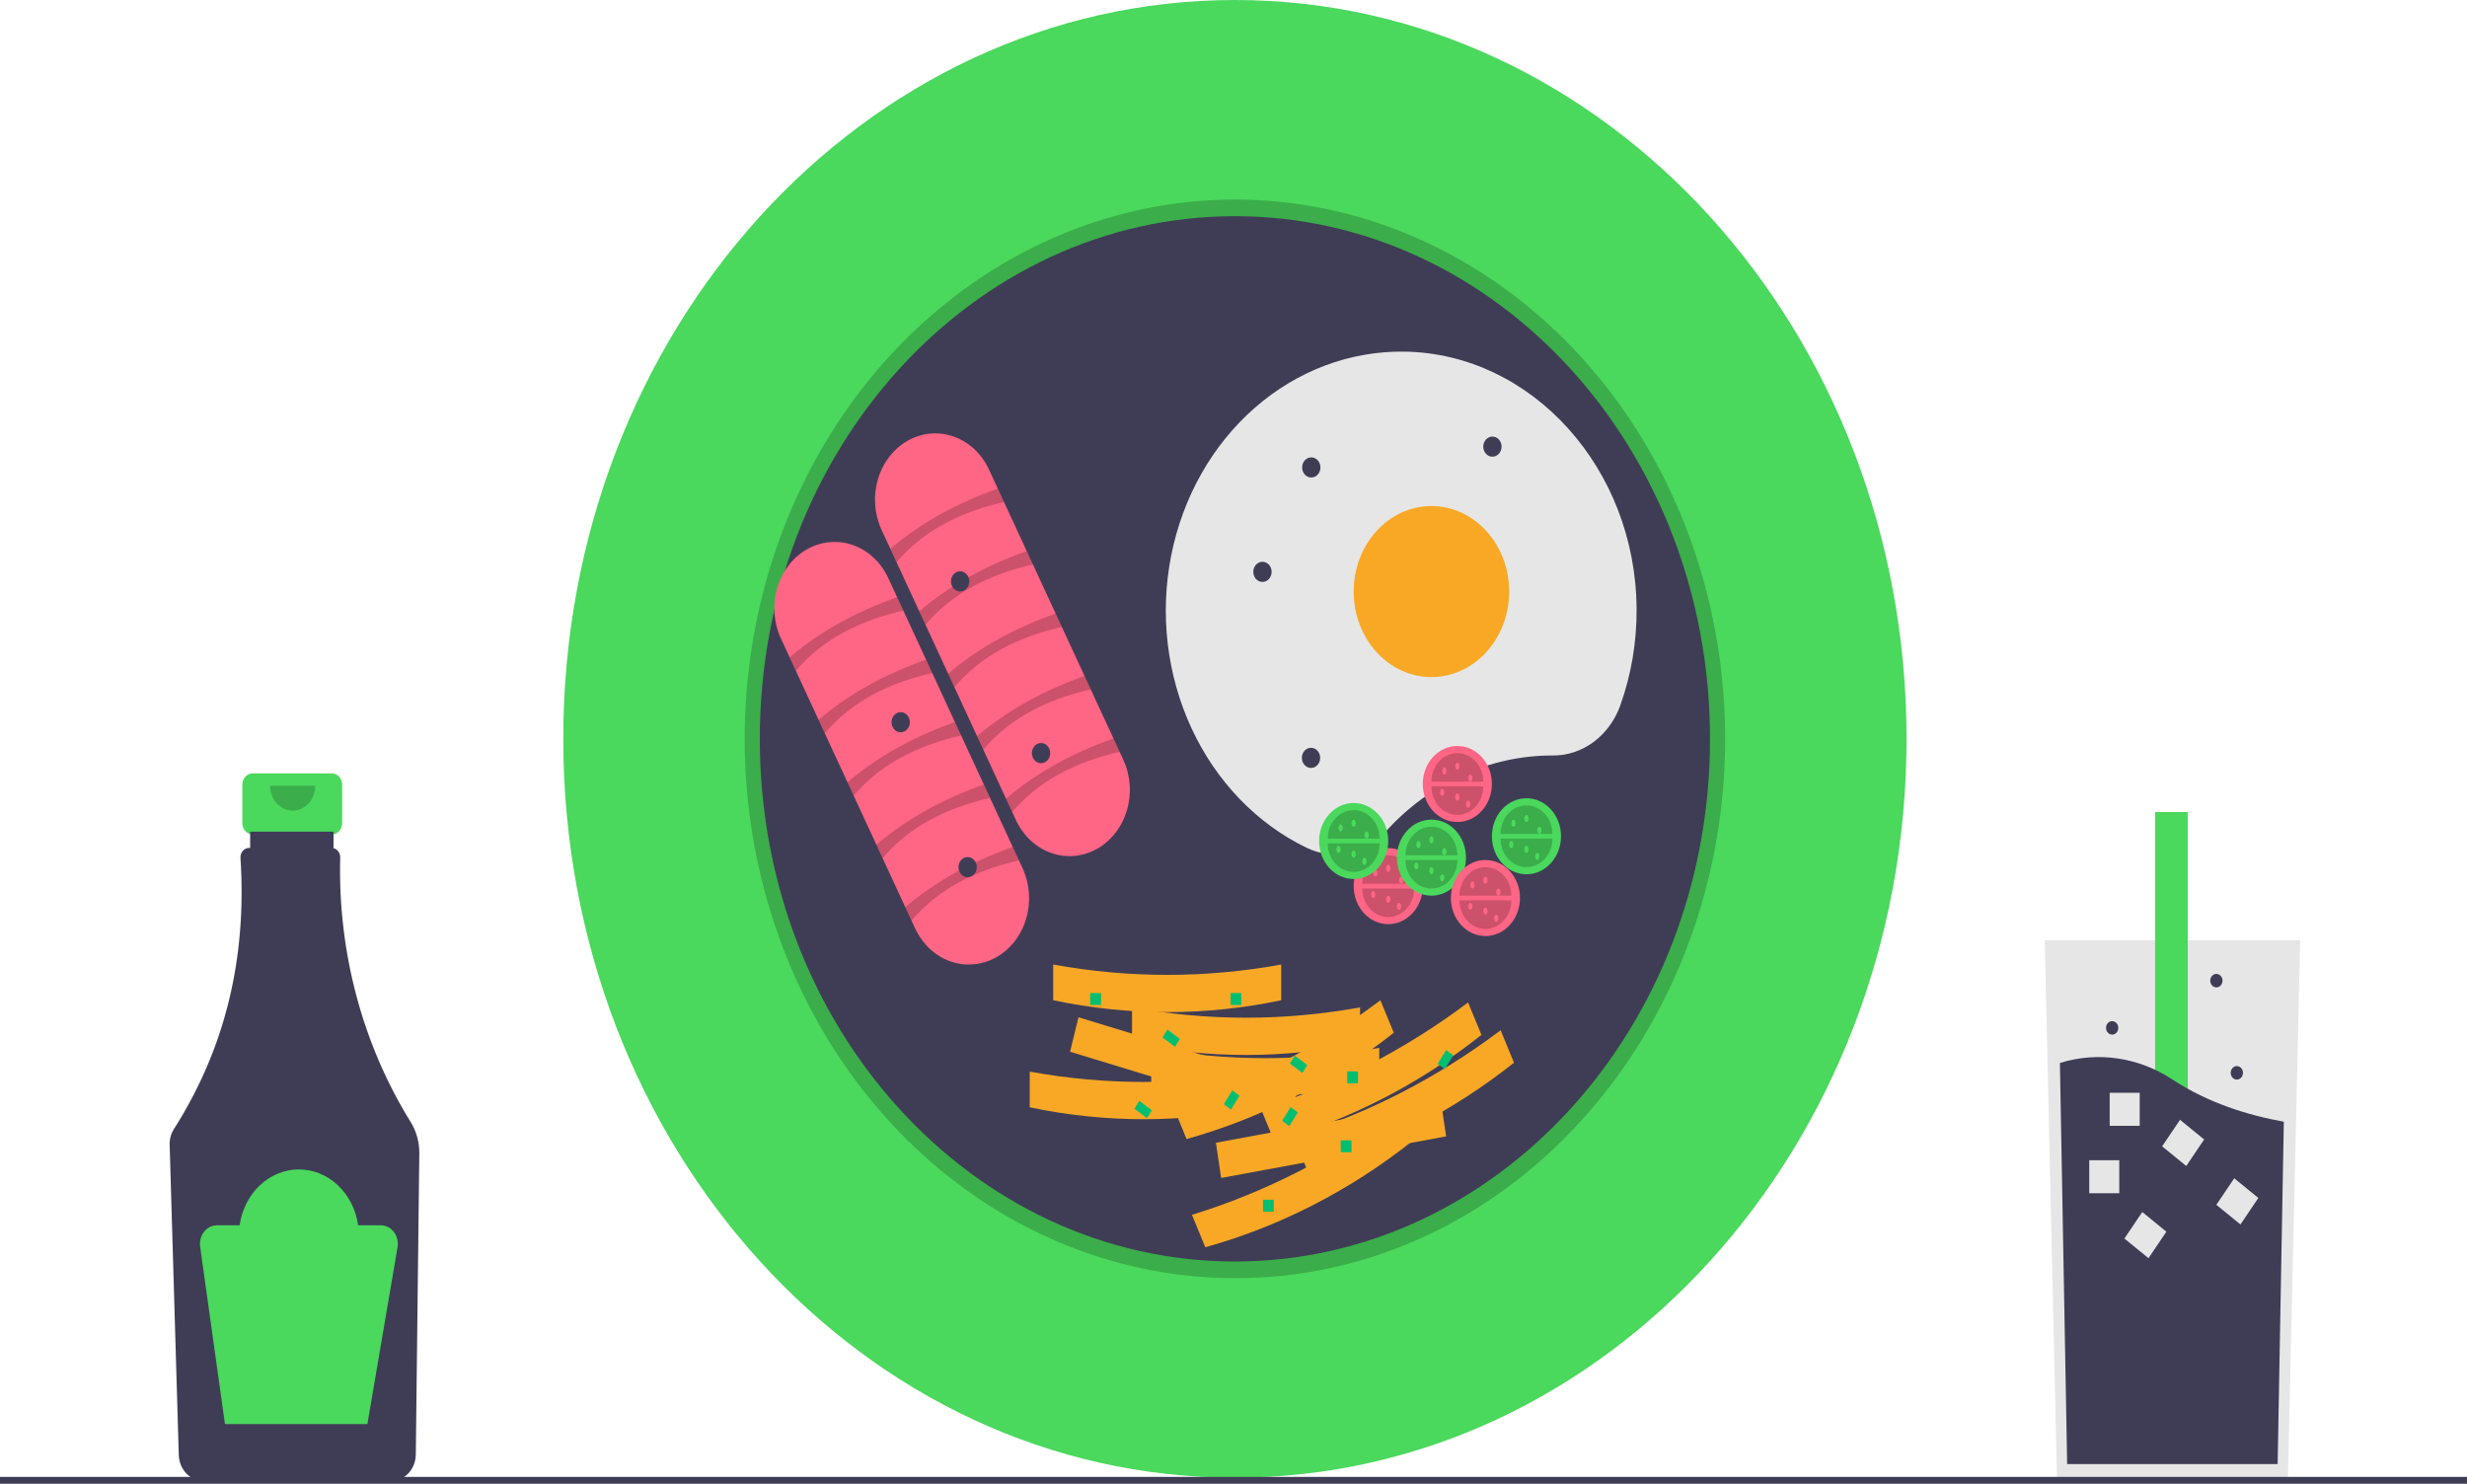 <svg width="266" height="160" viewBox="0 0 266 160" fill="none" xmlns="http://www.w3.org/2000/svg">
<path d="M35.77 83.395H27.257C26.958 83.395 26.671 83.525 26.459 83.758C26.247 83.991 26.128 84.307 26.128 84.636V88.747C26.128 89.077 26.247 89.392 26.459 89.625C26.671 89.858 26.958 89.989 27.257 89.989H28.668V96.149H34.359V89.989H35.77C36.069 89.989 36.356 89.858 36.568 89.625C36.78 89.392 36.898 89.077 36.898 88.747V84.636C36.898 84.307 36.78 83.991 36.568 83.758C36.356 83.525 36.069 83.395 35.77 83.395Z" fill="#4AD85D"/>
<path d="M44.297 121.018C39.083 112.625 36.418 102.632 36.682 92.47C36.687 92.235 36.618 92.006 36.487 91.822C36.355 91.637 36.17 91.508 35.962 91.456V89.68H26.971V91.432H26.848C26.721 91.432 26.595 91.461 26.479 91.517C26.363 91.573 26.258 91.654 26.172 91.757C26.086 91.859 26.02 91.98 25.978 92.111C25.936 92.243 25.919 92.383 25.929 92.522C26.637 103.385 24.245 113.126 18.753 121.747C18.437 122.242 18.276 122.837 18.293 123.442L19.276 156.898C19.3 157.645 19.585 158.352 20.071 158.873C20.557 159.394 21.208 159.688 21.886 159.694H42.222C42.908 159.688 43.566 159.387 44.053 158.856C44.541 158.324 44.821 157.604 44.834 156.849L45.212 124.365C45.224 123.173 44.904 122.005 44.297 121.018Z" fill="#3F3D56"/>
<path opacity="0.2" d="M33.995 84.734C33.995 85.445 33.739 86.126 33.282 86.629C32.825 87.131 32.206 87.413 31.56 87.413C30.914 87.413 30.295 87.131 29.838 86.629C29.382 86.126 29.125 85.445 29.125 84.734" fill="black"/>
<path d="M41.077 132.131H38.615C38.38 130.453 37.606 128.923 36.435 127.817C35.263 126.711 33.77 126.104 32.227 126.104C30.683 126.104 29.191 126.711 28.019 127.817C26.848 128.923 26.074 130.453 25.839 132.131H23.377C23.115 132.131 22.856 132.194 22.618 132.314C22.38 132.434 22.168 132.61 21.997 132.829C21.827 133.048 21.701 133.304 21.629 133.582C21.557 133.859 21.541 134.15 21.581 134.435L24.255 153.563H39.614L42.863 134.499C42.913 134.21 42.903 133.913 42.836 133.629C42.769 133.345 42.646 133.08 42.476 132.854C42.305 132.628 42.091 132.446 41.85 132.321C41.608 132.196 41.344 132.131 41.077 132.131Z" fill="#4AD85D"/>
<path d="M248.013 101.385L247.422 127.36L246.69 159.569H221.791L220.933 121.832L220.469 101.385H248.013Z" fill="#E6E6E6"/>
<path d="M235.893 87.567H232.367V138.962H235.893V87.567Z" fill="#4AD85D"/>
<path d="M246.25 120.957L245.583 157.875H222.887L222.106 114.621C224.15 113.989 226.292 113.828 228.396 114.146C230.5 114.464 232.522 115.256 234.335 116.472C238.127 118.939 242.387 120.268 246.25 120.957Z" fill="#3F3D56"/>
<path d="M228.506 125.113H225.271V128.672H228.506V125.113Z" fill="#E6E6E6"/>
<path d="M230.709 117.84H227.474V121.399H230.709V117.84Z" fill="#E6E6E6"/>
<path d="M237.656 122.875L235.057 120.754L233.13 123.613L235.729 125.734L237.656 122.875Z" fill="#E6E6E6"/>
<path d="M243.501 129.181L240.903 127.061L238.975 129.92L241.574 132.04L243.501 129.181Z" fill="#E6E6E6"/>
<path d="M233.585 132.818L230.987 130.697L229.06 133.556L231.658 135.676L233.585 132.818Z" fill="#E6E6E6"/>
<path d="M241.182 116.416C241.547 116.416 241.843 116.09 241.843 115.689C241.843 115.287 241.547 114.961 241.182 114.961C240.816 114.961 240.521 115.287 240.521 115.689C240.521 116.09 240.816 116.416 241.182 116.416Z" fill="#3F3D56"/>
<path d="M227.74 111.567C228.105 111.567 228.401 111.242 228.401 110.84C228.401 110.438 228.105 110.113 227.74 110.113C227.375 110.113 227.079 110.438 227.079 110.84C227.079 111.242 227.375 111.567 227.74 111.567Z" fill="#3F3D56"/>
<path d="M238.978 106.476C239.343 106.476 239.639 106.151 239.639 105.749C239.639 105.347 239.343 105.022 238.978 105.022C238.613 105.022 238.317 105.347 238.317 105.749C238.317 106.151 238.613 106.476 238.978 106.476Z" fill="#3F3D56"/>
<path d="M133.152 159.347C173.147 159.347 205.569 123.676 205.569 79.674C205.569 35.671 173.147 0 133.152 0C93.157 0 60.735 35.671 60.735 79.674C60.735 123.676 93.157 159.347 133.152 159.347Z" fill="#4AD85D"/>
<path opacity="0.2" d="M133.152 137.828C120.923 137.827 109.073 133.162 99.62 124.627C90.167 116.092 83.697 104.215 81.311 91.019C78.925 77.823 80.772 64.126 86.537 52.26C92.301 40.395 101.627 31.096 112.925 25.947C124.223 20.798 136.794 20.119 148.496 24.024C160.199 27.93 170.308 36.179 177.102 47.366C183.896 58.552 186.954 71.985 185.755 85.374C184.557 98.763 179.175 111.281 170.528 120.795C165.631 126.212 159.807 130.506 153.391 133.43C146.975 136.354 140.096 137.848 133.152 137.828ZM133.152 25.106C105.804 25.106 83.555 49.585 83.555 79.674C83.555 109.762 105.804 134.241 133.152 134.241C160.5 134.241 182.75 109.762 182.75 79.674C182.75 49.585 160.5 25.106 133.152 25.106Z" fill="black"/>
<path d="M133.152 136.034C161.445 136.034 184.38 110.801 184.38 79.674C184.38 48.546 161.445 23.313 133.152 23.313C104.86 23.313 81.925 48.546 81.925 79.674C81.925 110.801 104.86 136.034 133.152 136.034Z" fill="#3F3D56"/>
<path d="M95.055 57.137C94.667 56.3 94.432 55.387 94.365 54.45C94.297 53.513 94.398 52.57 94.662 51.676C94.926 50.782 95.347 49.954 95.902 49.239C96.457 48.525 97.134 47.937 97.895 47.511C98.657 47.084 99.487 46.827 100.339 46.754C101.19 46.68 102.047 46.792 102.859 47.084C103.672 47.375 104.424 47.839 105.073 48.45C105.722 49.061 106.255 49.807 106.642 50.645L121.115 81.914C121.504 82.751 121.739 83.664 121.806 84.601C121.874 85.538 121.773 86.481 121.509 87.375C121.245 88.269 120.824 89.097 120.269 89.812C119.714 90.527 119.037 91.114 118.275 91.541C117.514 91.967 116.684 92.224 115.832 92.298C114.98 92.371 114.124 92.259 113.311 91.968C112.499 91.677 111.747 91.212 111.098 90.601C110.449 89.99 109.915 89.244 109.528 88.406L95.055 57.137Z" fill="#FF6584"/>
<path opacity="0.2" d="M96.669 60.625L96.001 59.182C99.335 56.332 103.25 54.236 107.588 52.69L108.256 54.133C103.561 55.209 99.566 57.2 96.669 60.625Z" fill="black"/>
<path opacity="0.2" d="M99.787 67.36L99.119 65.916C102.453 63.067 106.367 60.971 110.706 59.425L111.374 60.868C106.678 61.944 102.683 63.934 99.787 67.36Z" fill="black"/>
<path opacity="0.2" d="M102.904 74.094L102.236 72.651C105.57 69.801 109.485 67.706 113.823 66.159L114.491 67.603C109.795 68.678 105.801 70.669 102.904 74.094Z" fill="black"/>
<path opacity="0.2" d="M106.022 80.829L105.354 79.386C108.687 76.536 112.602 74.44 116.94 72.894L117.608 74.337C112.913 75.413 108.918 77.404 106.022 80.829Z" fill="black"/>
<path opacity="0.2" d="M109.139 87.564L108.471 86.121C111.805 83.271 115.719 81.175 120.058 79.629L120.726 81.072C116.03 82.148 112.035 84.139 109.139 87.564Z" fill="black"/>
<path d="M84.197 68.843C83.809 68.006 83.574 67.093 83.507 66.156C83.439 65.219 83.54 64.276 83.804 63.382C84.068 62.489 84.489 61.66 85.044 60.946C85.599 60.231 86.276 59.644 87.037 59.217C87.799 58.791 88.629 58.533 89.481 58.46C90.332 58.387 91.189 58.499 92.001 58.79C92.813 59.081 93.566 59.545 94.215 60.156C94.864 60.767 95.397 61.513 95.784 62.351L110.257 93.62C111.037 95.31 111.176 97.272 110.642 99.074C110.109 100.877 108.946 102.373 107.411 103.233C105.875 104.093 104.092 104.248 102.453 103.662C100.814 103.077 99.454 101.8 98.67 100.112L84.197 68.843Z" fill="#FF6584"/>
<path opacity="0.2" d="M85.811 72.331L85.143 70.888C88.477 68.038 92.392 65.942 96.73 64.396L97.398 65.839C92.703 66.915 88.708 68.906 85.811 72.331Z" fill="black"/>
<path opacity="0.2" d="M88.929 79.066L88.261 77.622C91.594 74.772 95.509 72.677 99.848 71.13L100.516 72.574C95.82 73.649 91.825 75.64 88.929 79.066Z" fill="black"/>
<path opacity="0.2" d="M92.046 85.8L91.378 84.357C94.712 81.507 98.627 79.411 102.965 77.865L103.633 79.308C98.938 80.384 94.943 82.375 92.046 85.8Z" fill="black"/>
<path opacity="0.2" d="M95.163 92.535L94.495 91.092C97.829 88.242 101.744 86.146 106.082 84.6L106.75 86.043C102.055 87.119 98.06 89.11 95.163 92.535Z" fill="black"/>
<path opacity="0.2" d="M98.281 99.27L97.612 97.827C100.946 94.977 104.861 92.881 109.199 91.335L109.867 92.778C105.172 93.854 101.177 95.845 98.281 99.27Z" fill="black"/>
<path d="M167.382 81.467L167.427 81.467C168.986 81.481 170.513 80.978 171.808 80.024C173.103 79.069 174.107 77.708 174.688 76.116C175.883 72.792 176.486 69.246 176.462 65.671C176.381 50.54 165.193 38.127 151.441 37.918C145.585 37.828 139.88 39.969 135.294 43.977C130.709 47.986 127.524 53.616 126.28 59.913C125.036 66.21 125.81 72.786 128.47 78.527C131.129 84.268 135.512 88.821 140.874 91.413C142.291 92.103 143.865 92.306 145.389 91.996C146.912 91.685 148.315 90.874 149.413 89.671C151.768 87.067 154.568 85.001 157.652 83.593C160.736 82.185 164.043 81.462 167.382 81.467Z" fill="#E6E6E6"/>
<path d="M154.342 73.013C158.971 73.013 162.724 68.884 162.724 63.79C162.724 58.697 158.971 54.567 154.342 54.567C149.712 54.567 145.959 58.697 145.959 63.79C145.959 68.884 149.712 73.013 154.342 73.013Z" fill="#F9A825"/>
<path d="M136.123 62.753C136.668 62.753 137.111 62.267 137.111 61.666C137.111 61.066 136.668 60.58 136.123 60.58C135.578 60.58 135.135 61.066 135.135 61.666C135.135 62.267 135.578 62.753 136.123 62.753Z" fill="#3F3D56"/>
<path d="M103.524 63.778C104.069 63.778 104.511 63.291 104.511 62.691C104.511 62.091 104.069 61.605 103.524 61.605C102.979 61.605 102.536 62.091 102.536 62.691C102.536 63.291 102.979 63.778 103.524 63.778Z" fill="#3F3D56"/>
<path d="M141.386 51.493C141.932 51.493 142.374 51.007 142.374 50.407C142.374 49.807 141.932 49.32 141.386 49.32C140.841 49.32 140.399 49.807 140.399 50.407C140.399 51.007 140.841 51.493 141.386 51.493Z" fill="#3F3D56"/>
<path d="M141.358 82.809C141.904 82.809 142.346 82.323 142.346 81.723C142.346 81.123 141.904 80.637 141.358 80.637C140.813 80.637 140.371 81.123 140.371 81.723C140.371 82.323 140.813 82.809 141.358 82.809Z" fill="#3F3D56"/>
<path d="M160.918 49.249C161.463 49.249 161.905 48.763 161.905 48.163C161.905 47.563 161.463 47.076 160.918 47.076C160.373 47.076 159.93 47.563 159.93 48.163C159.93 48.763 160.373 49.249 160.918 49.249Z" fill="#3F3D56"/>
<path d="M97.116 78.967C97.661 78.967 98.103 78.48 98.103 77.88C98.103 77.28 97.661 76.794 97.116 76.794C96.57 76.794 96.128 77.28 96.128 77.88C96.128 78.48 96.57 78.967 97.116 78.967Z" fill="#3F3D56"/>
<path d="M104.334 94.594C104.88 94.594 105.322 94.108 105.322 93.508C105.322 92.907 104.88 92.421 104.334 92.421C103.789 92.421 103.347 92.907 103.347 93.508C103.347 94.108 103.789 94.594 104.334 94.594Z" fill="#3F3D56"/>
<path d="M149.685 99.656C151.742 99.656 153.41 97.821 153.41 95.557C153.41 93.293 151.742 91.458 149.685 91.458C147.627 91.458 145.959 93.293 145.959 95.557C145.959 97.821 147.627 99.656 149.685 99.656Z" fill="#FF6584"/>
<path opacity="0.2" d="M152.479 95.813C152.479 96.629 152.185 97.41 151.661 97.987C151.137 98.564 150.426 98.888 149.685 98.888C148.944 98.888 148.233 98.564 147.709 97.987C147.185 97.41 146.891 96.629 146.891 95.813" fill="black"/>
<path opacity="0.2" d="M146.891 95.301C146.891 94.486 147.185 93.704 147.709 93.127C148.233 92.55 148.944 92.227 149.685 92.227C150.426 92.227 151.137 92.55 151.661 93.127C152.185 93.704 152.479 94.486 152.479 95.301" fill="black"/>
<path d="M148.288 94.532C148.416 94.532 148.52 94.36 148.52 94.148C148.52 93.936 148.416 93.764 148.288 93.764C148.159 93.764 148.055 93.936 148.055 94.148C148.055 94.36 148.159 94.532 148.288 94.532Z" fill="#FF6584"/>
<path d="M149.685 94.02C149.813 94.02 149.918 93.848 149.918 93.636C149.918 93.423 149.813 93.251 149.685 93.251C149.556 93.251 149.452 93.423 149.452 93.636C149.452 93.848 149.556 94.02 149.685 94.02Z" fill="#FF6584"/>
<path d="M149.685 97.35C149.813 97.35 149.918 97.178 149.918 96.966C149.918 96.754 149.813 96.582 149.685 96.582C149.556 96.582 149.452 96.754 149.452 96.966C149.452 97.178 149.556 97.35 149.685 97.35Z" fill="#FF6584"/>
<path d="M151.082 95.301C151.211 95.301 151.315 95.129 151.315 94.917C151.315 94.704 151.211 94.532 151.082 94.532C150.953 94.532 150.849 94.704 150.849 94.917C150.849 95.129 150.953 95.301 151.082 95.301Z" fill="#FF6584"/>
<path d="M150.849 98.119C150.978 98.119 151.082 97.947 151.082 97.735C151.082 97.522 150.978 97.35 150.849 97.35C150.72 97.35 150.616 97.522 150.616 97.735C150.616 97.947 150.72 98.119 150.849 98.119Z" fill="#FF6584"/>
<path d="M148.055 96.838C148.183 96.838 148.288 96.666 148.288 96.454C148.288 96.242 148.183 96.069 148.055 96.069C147.926 96.069 147.822 96.242 147.822 96.454C147.822 96.666 147.926 96.838 148.055 96.838Z" fill="#FF6584"/>
<path d="M157.136 88.64C159.194 88.64 160.862 86.805 160.862 84.541C160.862 82.277 159.194 80.442 157.136 80.442C155.078 80.442 153.41 82.277 153.41 84.541C153.41 86.805 155.078 88.64 157.136 88.64Z" fill="#FF6584"/>
<path opacity="0.2" d="M159.93 84.797C159.93 85.613 159.636 86.394 159.112 86.971C158.588 87.548 157.877 87.871 157.136 87.871C156.395 87.871 155.684 87.548 155.16 86.971C154.636 86.394 154.342 85.613 154.342 84.797" fill="black"/>
<path opacity="0.2" d="M154.342 84.285C154.342 83.47 154.636 82.688 155.16 82.111C155.684 81.535 156.395 81.211 157.136 81.211C157.877 81.211 158.588 81.535 159.112 82.111C159.636 82.688 159.93 83.47 159.93 84.285" fill="black"/>
<path d="M155.739 83.516C155.868 83.516 155.972 83.344 155.972 83.132C155.972 82.92 155.868 82.748 155.739 82.748C155.61 82.748 155.506 82.92 155.506 83.132C155.506 83.344 155.61 83.516 155.739 83.516Z" fill="#FF6584"/>
<path d="M157.136 83.004C157.265 83.004 157.369 82.832 157.369 82.62C157.369 82.407 157.265 82.235 157.136 82.235C157.008 82.235 156.903 82.407 156.903 82.62C156.903 82.832 157.008 83.004 157.136 83.004Z" fill="#FF6584"/>
<path d="M157.136 86.334C157.265 86.334 157.369 86.162 157.369 85.95C157.369 85.738 157.265 85.566 157.136 85.566C157.008 85.566 156.903 85.738 156.903 85.95C156.903 86.162 157.008 86.334 157.136 86.334Z" fill="#FF6584"/>
<path d="M158.533 84.285C158.662 84.285 158.766 84.113 158.766 83.901C158.766 83.688 158.662 83.516 158.533 83.516C158.405 83.516 158.3 83.688 158.3 83.901C158.3 84.113 158.405 84.285 158.533 84.285Z" fill="#FF6584"/>
<path d="M158.3 87.103C158.429 87.103 158.533 86.931 158.533 86.719C158.533 86.506 158.429 86.334 158.3 86.334C158.172 86.334 158.068 86.506 158.068 86.719C158.068 86.931 158.172 87.103 158.3 87.103Z" fill="#FF6584"/>
<path d="M155.506 85.822C155.635 85.822 155.739 85.65 155.739 85.438C155.739 85.225 155.635 85.053 155.506 85.053C155.377 85.053 155.273 85.225 155.273 85.438C155.273 85.65 155.377 85.822 155.506 85.822Z" fill="#FF6584"/>
<path d="M164.587 94.276C166.645 94.276 168.313 92.441 168.313 90.177C168.313 87.913 166.645 86.078 164.587 86.078C162.53 86.078 160.862 87.913 160.862 90.177C160.862 92.441 162.53 94.276 164.587 94.276Z" fill="#4AD85D"/>
<path opacity="0.2" d="M167.382 90.433C167.382 91.249 167.087 92.031 166.563 92.607C166.039 93.184 165.329 93.508 164.587 93.508C163.846 93.508 163.136 93.184 162.612 92.607C162.088 92.031 161.793 91.249 161.793 90.433" fill="black"/>
<path opacity="0.2" d="M161.793 89.921C161.793 89.106 162.088 88.324 162.612 87.747C163.136 87.171 163.846 86.847 164.587 86.847C165.329 86.847 166.039 87.171 166.563 87.747C167.087 88.324 167.382 89.106 167.382 89.921" fill="black"/>
<path d="M163.19 89.152C163.319 89.152 163.423 88.98 163.423 88.768C163.423 88.556 163.319 88.384 163.19 88.384C163.062 88.384 162.958 88.556 162.958 88.768C162.958 88.98 163.062 89.152 163.19 89.152Z" fill="#4AD85D"/>
<path d="M164.587 88.64C164.716 88.64 164.82 88.468 164.82 88.256C164.82 88.043 164.716 87.871 164.587 87.871C164.459 87.871 164.354 88.043 164.354 88.256C164.354 88.468 164.459 88.64 164.587 88.64Z" fill="#4AD85D"/>
<path d="M164.587 91.971C164.716 91.971 164.82 91.798 164.82 91.586C164.82 91.374 164.716 91.202 164.587 91.202C164.459 91.202 164.354 91.374 164.354 91.586C164.354 91.798 164.459 91.971 164.587 91.971Z" fill="#4AD85D"/>
<path d="M165.985 89.921C166.113 89.921 166.217 89.749 166.217 89.537C166.217 89.325 166.113 89.152 165.985 89.152C165.856 89.152 165.752 89.325 165.752 89.537C165.752 89.749 165.856 89.921 165.985 89.921Z" fill="#4AD85D"/>
<path d="M165.752 92.739C165.88 92.739 165.985 92.567 165.985 92.355C165.985 92.142 165.88 91.971 165.752 91.971C165.623 91.971 165.519 92.142 165.519 92.355C165.519 92.567 165.623 92.739 165.752 92.739Z" fill="#4AD85D"/>
<path d="M162.957 91.458C163.086 91.458 163.19 91.286 163.19 91.074C163.19 90.862 163.086 90.689 162.957 90.689C162.829 90.689 162.725 90.862 162.725 91.074C162.725 91.286 162.829 91.458 162.957 91.458Z" fill="#4AD85D"/>
<path d="M145.959 94.788C148.017 94.788 149.685 92.953 149.685 90.689C149.685 88.426 148.017 86.591 145.959 86.591C143.901 86.591 142.233 88.426 142.233 90.689C142.233 92.953 143.901 94.788 145.959 94.788Z" fill="#4AD85D"/>
<path opacity="0.2" d="M148.753 90.946C148.753 91.761 148.459 92.543 147.935 93.12C147.411 93.696 146.7 94.02 145.959 94.02C145.218 94.02 144.507 93.696 143.983 93.12C143.459 92.543 143.165 91.761 143.165 90.946" fill="black"/>
<path opacity="0.2" d="M143.165 90.433C143.165 89.618 143.459 88.836 143.983 88.26C144.507 87.683 145.218 87.359 145.959 87.359C146.7 87.359 147.411 87.683 147.935 88.26C148.459 88.836 148.753 89.618 148.753 90.433" fill="black"/>
<path d="M144.562 89.665C144.691 89.665 144.795 89.493 144.795 89.281C144.795 89.068 144.691 88.896 144.562 88.896C144.433 88.896 144.329 89.068 144.329 89.281C144.329 89.493 144.433 89.665 144.562 89.665Z" fill="#4AD85D"/>
<path d="M145.959 89.152C146.088 89.152 146.192 88.98 146.192 88.768C146.192 88.556 146.088 88.384 145.959 88.384C145.831 88.384 145.726 88.556 145.726 88.768C145.726 88.98 145.831 89.152 145.959 89.152Z" fill="#4AD85D"/>
<path d="M145.959 92.483C146.088 92.483 146.192 92.311 146.192 92.099C146.192 91.886 146.088 91.714 145.959 91.714C145.831 91.714 145.726 91.886 145.726 92.099C145.726 92.311 145.831 92.483 145.959 92.483Z" fill="#4AD85D"/>
<path d="M147.356 90.433C147.485 90.433 147.589 90.261 147.589 90.049C147.589 89.837 147.485 89.665 147.356 89.665C147.228 89.665 147.124 89.837 147.124 90.049C147.124 90.261 147.228 90.433 147.356 90.433Z" fill="#4AD85D"/>
<path d="M147.123 93.251C147.252 93.251 147.356 93.079 147.356 92.867C147.356 92.655 147.252 92.483 147.123 92.483C146.995 92.483 146.891 92.655 146.891 92.867C146.891 93.079 146.995 93.251 147.123 93.251Z" fill="#4AD85D"/>
<path d="M144.329 91.971C144.458 91.971 144.562 91.798 144.562 91.586C144.562 91.374 144.458 91.202 144.329 91.202C144.201 91.202 144.096 91.374 144.096 91.586C144.096 91.798 144.201 91.971 144.329 91.971Z" fill="#4AD85D"/>
<path d="M154.342 96.582C156.4 96.582 158.068 94.747 158.068 92.483C158.068 90.219 156.4 88.384 154.342 88.384C152.284 88.384 150.616 90.219 150.616 92.483C150.616 94.747 152.284 96.582 154.342 96.582Z" fill="#4AD85D"/>
<path opacity="0.2" d="M157.136 92.739C157.136 93.143 157.064 93.543 156.923 93.915C156.783 94.288 156.577 94.627 156.318 94.913C156.058 95.198 155.75 95.425 155.411 95.579C155.072 95.734 154.709 95.813 154.342 95.813C153.975 95.813 153.612 95.734 153.273 95.579C152.934 95.425 152.625 95.198 152.366 94.913C152.107 94.627 151.901 94.288 151.76 93.915C151.62 93.543 151.548 93.143 151.548 92.739" fill="black"/>
<path opacity="0.2" d="M151.548 92.227C151.548 91.823 151.62 91.423 151.76 91.05C151.901 90.677 152.107 90.338 152.366 90.053C152.625 89.767 152.934 89.541 153.273 89.386C153.612 89.232 153.975 89.152 154.342 89.152C154.709 89.152 155.072 89.232 155.411 89.386C155.75 89.541 156.058 89.767 156.318 90.053C156.577 90.338 156.783 90.677 156.923 91.05C157.064 91.423 157.136 91.823 157.136 92.227" fill="black"/>
<path d="M152.945 91.458C153.073 91.458 153.178 91.286 153.178 91.074C153.178 90.862 153.073 90.689 152.945 90.689C152.816 90.689 152.712 90.862 152.712 91.074C152.712 91.286 152.816 91.458 152.945 91.458Z" fill="#4AD85D"/>
<path d="M154.342 90.946C154.47 90.946 154.575 90.774 154.575 90.561C154.575 90.349 154.47 90.177 154.342 90.177C154.213 90.177 154.109 90.349 154.109 90.561C154.109 90.774 154.213 90.946 154.342 90.946Z" fill="#4AD85D"/>
<path d="M154.342 94.276C154.47 94.276 154.575 94.104 154.575 93.892C154.575 93.68 154.47 93.508 154.342 93.508C154.213 93.508 154.109 93.68 154.109 93.892C154.109 94.104 154.213 94.276 154.342 94.276Z" fill="#4AD85D"/>
<path d="M155.739 92.227C155.868 92.227 155.972 92.055 155.972 91.842C155.972 91.63 155.868 91.458 155.739 91.458C155.61 91.458 155.506 91.63 155.506 91.842C155.506 92.055 155.61 92.227 155.739 92.227Z" fill="#4AD85D"/>
<path d="M155.506 95.045C155.635 95.045 155.739 94.873 155.739 94.66C155.739 94.448 155.635 94.276 155.506 94.276C155.377 94.276 155.273 94.448 155.273 94.66C155.273 94.873 155.377 95.045 155.506 95.045Z" fill="#4AD85D"/>
<path d="M152.712 93.764C152.84 93.764 152.945 93.592 152.945 93.379C152.945 93.167 152.84 92.995 152.712 92.995C152.583 92.995 152.479 93.167 152.479 93.379C152.479 93.592 152.583 93.764 152.712 93.764Z" fill="#4AD85D"/>
<path d="M160.163 100.937C162.221 100.937 163.889 99.102 163.889 96.838C163.889 94.574 162.221 92.739 160.163 92.739C158.106 92.739 156.438 94.574 156.438 96.838C156.438 99.102 158.106 100.937 160.163 100.937Z" fill="#FF6584"/>
<path opacity="0.2" d="M162.957 97.094C162.957 97.909 162.663 98.691 162.139 99.268C161.615 99.844 160.904 100.168 160.163 100.168C159.422 100.168 158.711 99.844 158.187 99.268C157.663 98.691 157.369 97.909 157.369 97.094" fill="black"/>
<path opacity="0.2" d="M157.369 96.582C157.369 95.766 157.663 94.984 158.187 94.408C158.711 93.832 159.422 93.508 160.163 93.508C160.904 93.508 161.615 93.832 162.139 94.408C162.663 94.984 162.957 95.766 162.957 96.582" fill="black"/>
<path d="M158.766 95.813C158.895 95.813 158.999 95.641 158.999 95.429C158.999 95.217 158.895 95.045 158.766 95.045C158.637 95.045 158.533 95.217 158.533 95.429C158.533 95.641 158.637 95.813 158.766 95.813Z" fill="#FF6584"/>
<path d="M160.163 95.301C160.292 95.301 160.396 95.129 160.396 94.917C160.396 94.704 160.292 94.532 160.163 94.532C160.035 94.532 159.93 94.704 159.93 94.917C159.93 95.129 160.035 95.301 160.163 95.301Z" fill="#FF6584"/>
<path d="M160.163 98.631C160.292 98.631 160.396 98.459 160.396 98.247C160.396 98.035 160.292 97.863 160.163 97.863C160.035 97.863 159.93 98.035 159.93 98.247C159.93 98.459 160.035 98.631 160.163 98.631Z" fill="#FF6584"/>
<path d="M161.56 96.582C161.689 96.582 161.793 96.41 161.793 96.198C161.793 95.985 161.689 95.813 161.56 95.813C161.432 95.813 161.327 95.985 161.327 96.198C161.327 96.41 161.432 96.582 161.56 96.582Z" fill="#FF6584"/>
<path d="M161.328 99.4C161.456 99.4 161.56 99.228 161.56 99.016C161.56 98.803 161.456 98.631 161.328 98.631C161.199 98.631 161.095 98.803 161.095 99.016C161.095 99.228 161.199 99.4 161.328 99.4Z" fill="#FF6584"/>
<path d="M158.533 98.119C158.662 98.119 158.766 97.947 158.766 97.735C158.766 97.522 158.662 97.35 158.533 97.35C158.405 97.35 158.3 97.522 158.3 97.735C158.3 97.947 158.405 98.119 158.533 98.119Z" fill="#FF6584"/>
<path d="M112.251 82.297C112.797 82.297 113.239 81.811 113.239 81.211C113.239 80.611 112.797 80.124 112.251 80.124C111.706 80.124 111.264 80.611 111.264 81.211C111.264 81.811 111.706 82.297 112.251 82.297Z" fill="#3F3D56"/>
<path d="M139.095 120.647L115.378 113.411L116.286 109.698L140.003 116.934L139.095 120.647Z" fill="#F9A825"/>
<path d="M135.618 119.406C127.496 121.117 119.153 121.117 111.031 119.406V115.557C119.171 117.042 127.478 117.042 135.618 115.557V119.406Z" fill="#F9A825"/>
<path d="M138.145 107.86C130.023 109.57 121.681 109.57 113.559 107.86V104.011C121.699 105.495 130.005 105.495 138.145 104.011V107.86Z" fill="#F9A825"/>
<path d="M146.647 112.478C138.525 114.189 130.182 114.189 122.061 112.478V108.63C130.2 110.114 138.507 110.114 146.647 108.63V112.478Z" fill="#F9A825"/>
<path d="M148.715 116.84C140.593 118.551 132.25 118.551 124.129 116.84V112.992C132.269 114.476 140.575 114.476 148.715 112.992V116.84Z" fill="#F9A825"/>
<path d="M155.925 122.54L131.668 127.023L131.106 123.226L155.362 118.743L155.925 122.54Z" fill="#F9A825"/>
<path d="M152.302 123.033C145.577 128.367 137.997 132.256 129.961 134.497L128.522 131C136.488 128.546 144.034 124.674 150.862 119.536L152.302 123.033Z" fill="#F9A825"/>
<path d="M150.281 111.363C143.556 116.697 135.976 120.586 127.94 122.827L126.501 119.33C134.467 116.876 142.013 113.004 148.841 107.866L150.281 111.363Z" fill="#F9A825"/>
<path d="M159.733 111.596C153.008 116.929 145.428 120.819 137.392 123.06L135.953 119.562C143.919 117.108 151.465 113.236 158.294 108.099L159.733 111.596Z" fill="#F9A825"/>
<path d="M163.243 114.595C156.518 119.929 148.939 123.818 140.903 126.059L139.463 122.562C147.429 120.108 154.976 116.235 161.804 111.098L163.243 114.595Z" fill="#F9A825"/>
<path d="M133.851 107.085H132.687V108.366H133.851V107.085Z" fill="#00BF71"/>
<path d="M137.343 129.373H136.179V130.654H137.343V129.373Z" fill="#00BF71"/>
<path d="M118.715 107.085H117.551V108.366H118.715V107.085Z" fill="#00BF71"/>
<path d="M145.726 122.969H144.562V124.25H145.726V122.969Z" fill="#00BF71"/>
<path d="M146.425 115.539H145.26V116.82H146.425V115.539Z" fill="#00BF71"/>
<path d="M127.219 112.032L125.87 111.025L125.347 111.873L126.696 112.88L127.219 112.032Z" fill="#00BF71"/>
<path d="M140.957 114.85L139.608 113.844L139.085 114.692L140.434 115.698L140.957 114.85Z" fill="#00BF71"/>
<path d="M124.192 119.718L122.843 118.711L122.32 119.559L123.669 120.566L124.192 119.718Z" fill="#00BF71"/>
<path d="M132.731 119.643L133.646 118.159L132.875 117.584L131.96 119.068L132.731 119.643Z" fill="#00BF71"/>
<path d="M139.018 121.437L139.933 119.953L139.162 119.377L138.247 120.861L139.018 121.437Z" fill="#00BF71"/>
<path d="M155.785 115.288L156.7 113.804L155.929 113.229L155.014 114.713L155.785 115.288Z" fill="#00BF71"/>
<path d="M266 159.262H0V160H266V159.262Z" fill="#3F3D56"/>
</svg>
